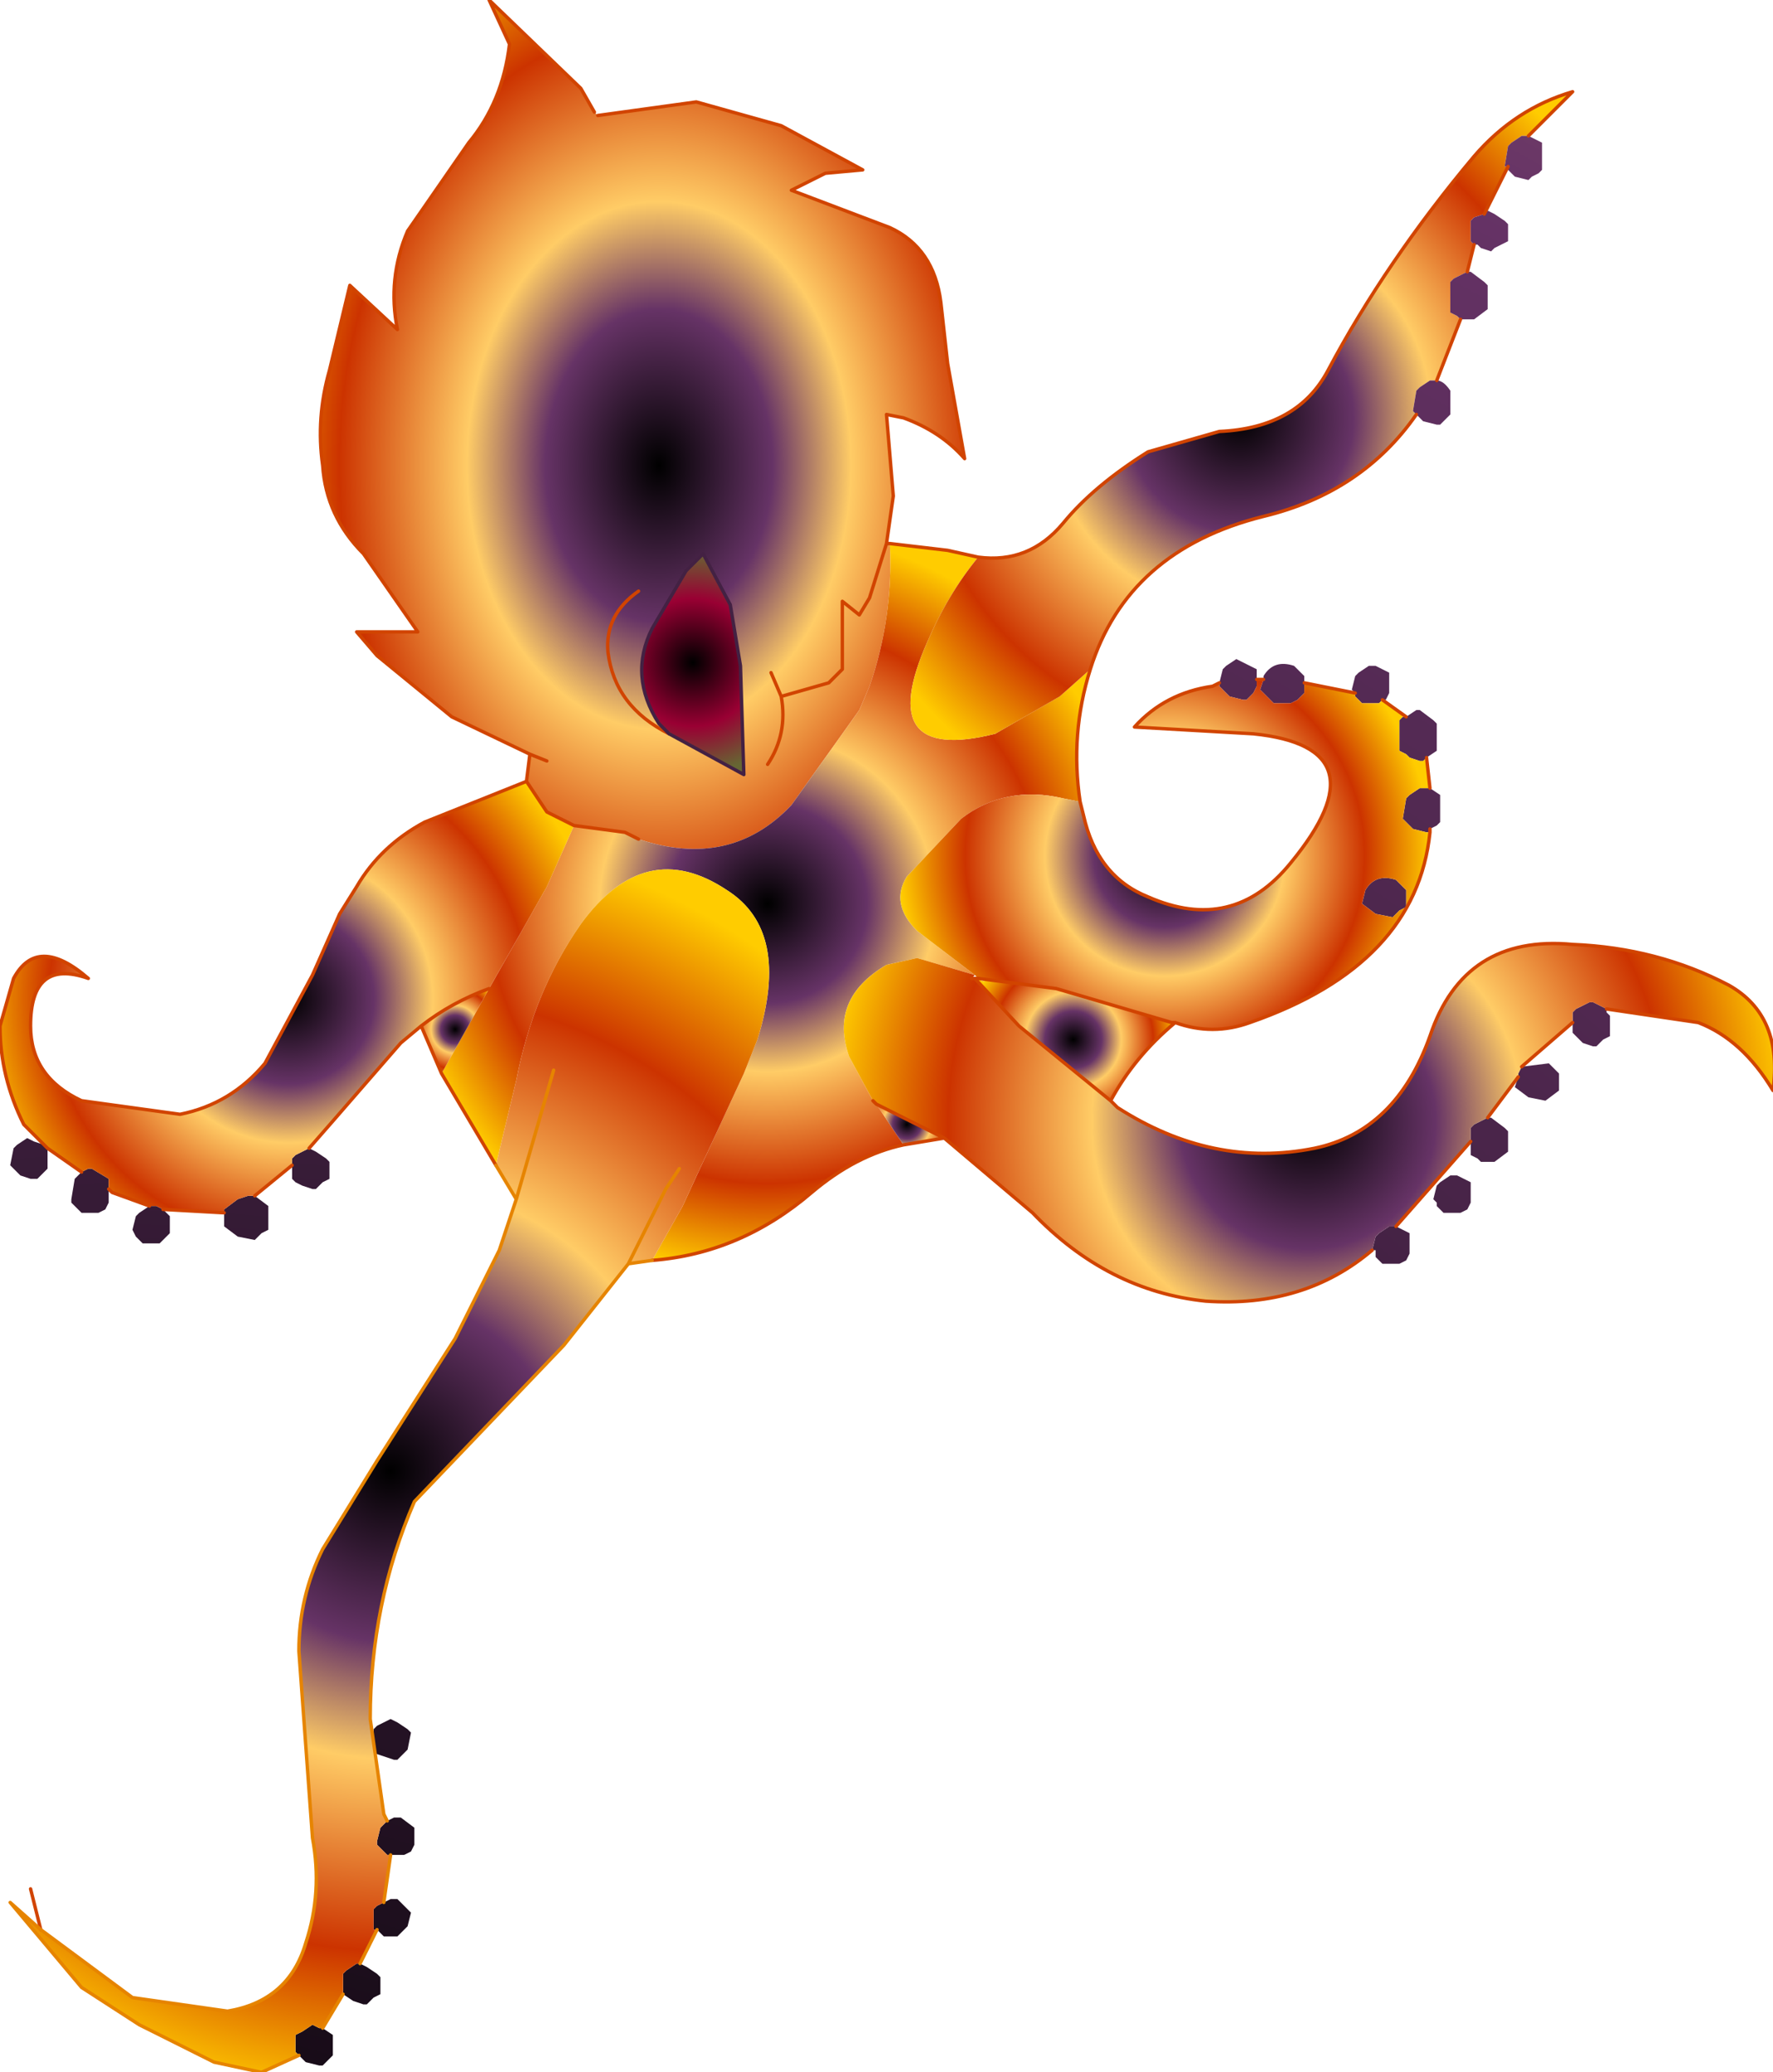 <svg xmlns="http://www.w3.org/2000/svg" viewBox="0 0 26.1 30.5" width="26.1" height="30.5"><defs><radialGradient gradientUnits="userSpaceOnUse" r="819.2" cx="0" cy="0" spreadMethod="pad" gradientTransform="matrix(0 -.011 .008 0 9.7 6.85)" id="a"><stop offset="0"/><stop offset=".255" stop-color="#636"/><stop offset=".431" stop-color="#fc6"/><stop offset=".718" stop-color="#c30"/><stop offset=".957" stop-color="#fc0"/></radialGradient><radialGradient gradientUnits="userSpaceOnUse" r="819.2" cx="0" cy="0" spreadMethod="pad" gradientTransform="matrix(0 -.002 .002 0 10.2 9.75)" id="b"><stop offset="0"/><stop offset=".573" stop-color="#903"/><stop offset="1" stop-color="#663"/></radialGradient><radialGradient gradientUnits="userSpaceOnUse" r="819.2" cx="0" cy="0" spreadMethod="pad" gradientTransform="matrix(0 -.007 .007 0 11.3 13.3)" id="c"><stop offset="0"/><stop offset=".255" stop-color="#636"/><stop offset=".431" stop-color="#fc6"/><stop offset=".718" stop-color="#c30"/><stop offset=".957" stop-color="#fc0"/></radialGradient><radialGradient gradientUnits="userSpaceOnUse" r="819.2" cx="0" cy="0" spreadMethod="pad" gradientTransform="matrix(0 -.008 .008 0 18.25 6.15)" id="d"><stop offset="0"/><stop offset=".255" stop-color="#636"/><stop offset=".431" stop-color="#fc6"/><stop offset=".718" stop-color="#c30"/><stop offset=".957" stop-color="#fc0"/></radialGradient><radialGradient gradientUnits="userSpaceOnUse" r="819.2" cx="0" cy="0" spreadMethod="pad" gradientTransform="matrix(0 -.202 .202 0 1.95 39.95)" id="e"><stop offset="0"/><stop offset=".255" stop-color="#636"/><stop offset=".431" stop-color="#fc6"/><stop offset=".718" stop-color="#c30"/><stop offset=".957" stop-color="#fc0"/></radialGradient><radialGradient gradientUnits="userSpaceOnUse" r="819.2" cx="0" cy="0" spreadMethod="pad" gradientTransform="matrix(0 -.005 .005 0 17.15 12.6)" id="f"><stop offset="0"/><stop offset=".255" stop-color="#636"/><stop offset=".431" stop-color="#fc6"/><stop offset=".718" stop-color="#c30"/><stop offset=".957" stop-color="#fc0"/></radialGradient><radialGradient gradientUnits="userSpaceOnUse" r="819.2" cx="0" cy="0" spreadMethod="pad" gradientTransform="matrix(0 -.006 .006 0 4.25 14.7)" id="g"><stop offset="0"/><stop offset=".255" stop-color="#636"/><stop offset=".431" stop-color="#fc6"/><stop offset=".718" stop-color="#c30"/><stop offset=".957" stop-color="#fc0"/></radialGradient><radialGradient gradientUnits="userSpaceOnUse" r="819.2" cx="0" cy="0" spreadMethod="pad" gradientTransform="matrix(0 -.001 .001 0 6.7 15.15)" id="h"><stop offset="0"/><stop offset=".255" stop-color="#636"/><stop offset=".431" stop-color="#fc6"/><stop offset=".718" stop-color="#c30"/><stop offset=".957" stop-color="#fc0"/></radialGradient><radialGradient gradientUnits="userSpaceOnUse" r="819.2" cx="0" cy="0" spreadMethod="pad" gradientTransform="matrix(0 -.009 .009 0 19.25 16.5)" id="i"><stop offset="0"/><stop offset=".255" stop-color="#636"/><stop offset=".431" stop-color="#fc6"/><stop offset=".718" stop-color="#c30"/><stop offset=".957" stop-color="#fc0"/></radialGradient><radialGradient gradientUnits="userSpaceOnUse" r="819.2" cx="0" cy="0" spreadMethod="pad" gradientTransform="matrix(0 -.002 .002 0 15.8 15.3)" id="j"><stop offset="0"/><stop offset=".255" stop-color="#636"/><stop offset=".431" stop-color="#fc6"/><stop offset=".718" stop-color="#c30"/><stop offset=".957" stop-color="#fc0"/></radialGradient><radialGradient gradientUnits="userSpaceOnUse" r="819.2" cx="0" cy="0" spreadMethod="pad" gradientTransform="matrix(0 -.001 .001 0 13.35 16.55)" id="k"><stop offset="0"/><stop offset=".255" stop-color="#636"/><stop offset=".431" stop-color="#fc6"/><stop offset=".718" stop-color="#c30"/><stop offset=".957" stop-color="#fc0"/></radialGradient><radialGradient gradientUnits="userSpaceOnUse" r="819.2" cx="0" cy="0" spreadMethod="pad" gradientTransform="matrix(0 -.012 .012 0 5.75 21.65)" id="l"><stop offset="0"/><stop offset=".255" stop-color="#636"/><stop offset=".431" stop-color="#fc6"/><stop offset=".718" stop-color="#c30"/><stop offset=".957" stop-color="#fc0"/></radialGradient></defs><path fill="url(#a)" d="M8.8 1.7l1.45-.2 1.25.35 1.2.65-.55.05-.5.25 1.45.55q.65.3.75 1.1l.1.9.25 1.4q-.35-.4-.9-.6l-.25-.05.1 1.2-.1.7h.05q.05 1.1-.3 2.1l-.15.35-1 1.4q-.9.95-2.25.5l-.2-.1-.75-.1-.4-.2-.3-.45.05-.4-1.15-.55-1.1-.9-.3-.35h.9l-.8-1.15q-.55-.55-.6-1.3-.1-.7.1-1.4l.3-1.25.7.65Q5.7 4.1 6 3.4l.9-1.3q.5-.6.6-1.45L7.2 0l1.35 1.3.2.35.05.05m2.5 9.55q.3-.45.2-1l.7-.2.2-.2v-1l.25.2.15-.25.25-.8-.25.8-.15.25-.25-.2v1l-.2.2-.7.2q.1.55-.2 1m-1.45-.45l1.1.6-.05-1.6-.15-.9-.4-.75-.25.25-.5.85q-.35.7.1 1.4l.15.15m1.5-.9l.15.35-.15-.35M7.8 11.1l.25.1-.25-.1"/><path fill="url(#b)" d="M9.85 10.8l-.15-.15q-.45-.7-.1-1.4l.5-.85.25-.25.4.75.15.9.05 1.6-1.1-.6q-.8-.4-.9-1.2-.05-.55.45-.9-.5.35-.45.9.1.8.9 1.2"/><path fill="url(#c)" d="M16.05 9.85q-.3.95-.15 1.95l-.25-.05q-.85-.2-1.5.3l-.8.85q-.25.4.15.8l.85.65-.85-.25-.45.1q-.85.5-.55 1.35l.35.65.05.05.4.6q-.7.15-1.35.7-1.05.9-2.35 1l.45-.8.9-1.95.2-.5q.5-1.6-.45-2.2-1.2-.8-2.15.5-.7 1-.95 2.3l-.3 1.25-.8-1.35.7-1.25.85-1.5.4-.9.75.1.2.1q1.35.45 2.25-.5l1-1.4.15-.35q.35-1 .3-2.1l.85.1.45.1q-.45.55-.75 1.25-.8 1.8 1 1.35l.95-.55.45-.4"/><path fill="url(#d)" d="M16.05 9.85l-.45.4-.95.55q-1.8.45-1-1.35.3-.7.75-1.25.75.1 1.25-.5.45-.55 1.25-1.05l1.05-.3q1.15-.05 1.6-.9.85-1.6 2.15-3.15.6-.7 1.45-.95L22.5 2h-.1l-.15.1-.05.05-.05.3h.05l-.35.7-.15.05-.05.05v.3l.05.05-.1.4-.2.1-.05.05v.45l.1.05.05.05-.35.9h-.1l-.15.1-.05.05-.05.3.05.05q-.8 1.15-2.25 1.5-2 .5-2.55 2.25"/><path fill="url(#e)" d="M22.5 2l.2.1v.4l-.05.05-.1.05-.05.05-.2-.05-.1-.1v-.05h-.05l.05-.3.05-.05.15-.1h.1m-.65 1.15l.05-.05.1.05.15.1.05.05v.25l-.2.1-.05.05-.15-.05-.05-.05h-.05l-.05-.05v-.3l.05-.05.15-.05M21.6 4h.05l.2.15.05.05v.35l-.2.15h-.2l-.05-.05-.1-.05v-.45l.05-.05.2-.1m-.45 1.6q.1 0 .2.15v.35l-.15.15h-.05l-.2-.05-.1-.1-.05-.05.05-.3.05-.05.15-.1h.1m-3.2 4.45l.05-.2.05-.05.15-.1.3.15v.25l-.05.1-.1.1h-.05l-.2-.05-.1-.1-.05-.05v-.05m.65-.05v-.05q.15-.25.45-.15l.15.15v.25l-.1.1-.1.05h-.25l-.2-.2.05-.15m1.35.2l-.05-.05.05-.2.05-.05.15-.1h.1l.2.1v.3l-.05.1h-.05l-.05.05h-.25l-.1-.1v-.05m.75.35l.15-.1h.05l.2.15.05.05v.4l-.15.1-.05.05h-.05l-.15-.05-.05-.05-.1-.05v-.45l.05-.05h.05m.35 1.05l.15.1v.4l-.05.05-.1.05v.05H21l-.2-.05-.15-.15.05-.3.05-.05.15-.1h.15m2.6 3.25v.05l.05.05v.3l-.1.05-.1.1h-.05l-.15-.05-.15-.15v-.3l.05-.05.2-.1h.05l.2.1m-1.25.85l.4-.05.15.15v.25l-.2.15-.25-.05-.2-.15.05-.15v-.05l.05-.1m-.5.75h.05l.2.15.05.05v.3l-.2.15h-.2l-.05-.05-.1-.05v-.4l.05-.05.2-.1m-1.35 1.6l.2.1v.3l-.05.1-.1.05h-.25l-.1-.1v-.1h-.05l.05-.2.05-.05.15-.1h.1M5.7 26.8l.1-.05h.1l.2.15v.25l-.05.1-.1.05H5.7l-.1-.1-.05-.05v-.05l.05-.2.1-.1M5.65 28l.1-.05h.1l.15.15.05.05-.05.2-.15.15h-.2l-.1-.1H5.5v-.3l.05-.05.1-.05m-.35.9l.1.05.15.1.05.05v.25l-.1.05-.1.1h-.05l-.15-.05-.15-.1v-.3L5.1 29l.15-.1h.05m-.55.95l.15.1v.3l-.15.15H4.7l-.2-.05-.1-.1-.05-.05v-.25l.1-.05.15-.1.1.05h.05m15.95-16.5l-.1.05-.1.1-.25-.05-.2-.15.05-.2q.15-.25.45-.15l.15.15v.25m.4 4.3l.05-.2.05-.05.15-.1h.1l.2.1v.3l-.05.1-.1.05h-.25l-.1-.1v-.05l-.05-.05m-20.45-.8l.05.05v.3l-.15.15h-.1L.3 17.3l-.15-.15.05-.25.05-.05.15-.1.1.05.15.05m.55.4l.1-.05h.05l.25.15v.35l-.05.1-.1.05H1.2l-.15-.15v-.05l.05-.3.1-.1m1 .5h.1l.1.05.1.1v.25l-.15.15H2.1l-.1-.1-.05-.1.05-.2.05-.05.15-.1m1.1.1v-.05l.2-.15.15-.05h.1l.2.15v.35l-.1.05-.1.1-.25-.05-.2-.15v-.2m1-.7v-.1l.05-.05.2-.1.1.05.15.1.05.05v.25l-.1.05-.1.1H4.6l-.15-.05-.1-.05-.05-.05v-.2m1.55 8.2l.15.1.05.05-.05.25-.15.15H5.8l-.3-.1v-.35l.05-.05.2-.1.1.05"/><path fill="url(#f)" d="M15.9 11.8l.05.2q.2.9.95 1.2 1.25.55 2.1-.5 1.4-1.7-.55-1.9l-1.75-.1q.45-.5 1.15-.6l.1-.05v.05l.05.05.1.1.2.05h.05l.1-.1.05-.1V10h.1l-.05.15.2.2H19l.1-.05.1-.1v-.15l.75.15v.05l.1.1h.25l.05-.05.35.25h-.05l-.05.05v.45l.1.05.05.05.15.05h.05l.05-.05.05.45h-.15l-.15.1-.05.05-.05.3.15.15.2.05h.05q-.2 1.95-2.65 2.8-.55.2-1.1 0h-.05l-1.7-.5-1.15-.15-.05-.05-.85-.65q-.4-.4-.15-.8l.8-.85q.65-.5 1.5-.3l.25.05m4.8 1.55v-.25l-.15-.15q-.3-.1-.45.15l-.05.2.2.15.25.05.1-.1.1-.05"/><path fill="url(#g)" d="M8.45 12.15l-.4.9-.85 1.5q-.55.2-1 .55l-.3.25-1 1.15-.35.4-.2.1-.05.05v.1l-.55.45h-.1l-.15.05-.2.15v.05l-.9-.05-.1-.05h-.1l-.55-.2-.05-.05v-.15l-.25-.15H1.3l-.1.05-.5-.35-.05-.05-.3-.3Q0 15.85 0 15.1l.2-.7q.35-.65 1.1 0-.85-.3-.85.7 0 .75.75 1.1l1.45.2q.75-.15 1.25-.75l.7-1.3.4-.9.25-.4q.35-.6 1-.95l1.5-.6.3.45.4.2"/><path fill="url(#h)" d="M7.2 14.55l-.7 1.25-.3-.7q.45-.35 1-.55"/><path fill="url(#i)" d="M16.35 16.2l.1.1q1.4.9 2.9.6 1.2-.25 1.7-1.65.5-1.5 2.1-1.35 1.25.05 2.3.6.8.45.65 1.55-.45-.75-1.1-1l-1.35-.2-.2-.1h-.05l-.2.1-.05.05v.15l-.75.65-.05.1v.05l-.45.6-.2.1-.05.05v.2l-1.1 1.25h-.1l-.15.1-.05.05-.05.2q-1 .85-2.45.75-1.45-.15-2.55-1.3l-1.3-1.1-1-.5-.05-.05-.35-.65q-.3-.85.55-1.35l.45-.1.85.25-.05.05h.05l.65.7 1.35 1.1"/><path fill="url(#j)" d="M16.35 16.2L15 15.1l-.65-.7.15.05-.1-.05 1.15.15 1.7.5h.05q-.6.5-.95 1.15"/><path fill="url(#k)" d="M13.9 16.75l-.6.1-.4-.6 1 .5"/><path fill="url(#l)" d="M9.6 18.55l-.35.05-.95 1.2-2.2 2.3q-.65 1.5-.65 3.2l.2 1.4.05.1-.1.1-.05.2v.05l.05.05.1.1h.05l-.1.7-.1.05-.05.05v.3h.05l-.25.5h-.05l-.15.1-.05.05v.3l-.3.5H4.7l-.1-.05-.15.1-.1.05v.25l.05.05-.55.25-.7-.15-1.1-.55-.85-.55L.15 28l.45.4 1.35 1 1.4.2q.9-.15 1.15-1 .25-.75.1-1.55l-.2-2.75q0-.8.35-1.5l.8-1.3 1.15-1.8.65-1.3.25-.75-.3-.5.3-1.25q.25-1.3.95-2.3.95-1.3 2.15-.5.95.6.45 2.2l-.2.5-.9 1.95-.45.8m-1.45-2.8l-.55 1.9.55-1.9M10 17.2l-.2.3-.55 1.1.55-1.1.2-.3"/><path fill="none" stroke="#D14400" stroke-width=".05" stroke-linecap="round" stroke-linejoin="round" d="M22.2 2.45l-.35.7m-.15.45l-.1.4m-.1.7l-.35.9m-.3.5q-.8 1.15-2.25 1.5-2 .5-2.55 2.25-.3.95-.15 1.95l.05.2q.2.9.95 1.2 1.25.55 2.1-.5 1.4-1.7-.55-1.9l-1.75-.1q.45-.5 1.15-.6l.1-.05m.55-.05h.1m.6.05l.75.15m.4.1l.35.25m.3.6l.05.45m0 .6v.05q-.2 1.95-2.65 2.8-.55.2-1.1 0-.6.5-.95 1.15l.1.1q1.4.9 2.9.6 1.2-.25 1.7-1.65.5-1.5 2.1-1.35 1.25.05 2.3.6.8.45.65 1.55-.45-.75-1.1-1l-1.35-.2m-.5.2l-.75.65m-.05.15l-.45.6m-.25.35l-1.1 1.25m-.35.35q-1 .85-2.45.75-1.45-.15-2.55-1.3l-1.3-1.1-.6.1q-.7.15-1.35.7-1.05.9-2.35 1m-9 9.85l-.15-.6M14.4 8.2q.75.1 1.25-.5.45-.55 1.25-1.05l1.05-.3q1.15-.05 1.6-.9.85-1.6 2.15-3.15.6-.7 1.45-.95L22.5 2M8.8 1.7l1.45-.2 1.25.35 1.2.65-.55.05-.5.25 1.45.55q.65.3.75 1.1l.1.9.25 1.4q-.35-.4-.9-.6l-.25-.05.1 1.2-.1.7h.05l.85.1.45.1M13.05 8l-.25.8-.15.25-.25-.2v1l-.2.2-.7.2q.1.55-.2 1m-1.45-.45q-.8-.4-.9-1.2-.05-.55.45-.9m0 3.65l-.2-.1-.75-.1-.4-.2-.3-.45-1.5.6q-.65.35-1 .95l-.25.4-.4.9-.7 1.3q-.5.6-1.25.75l-1.45-.2q-.75-.35-.75-1.1 0-1 .85-.7-.75-.65-1.1 0l-.2.7q0 .75.35 1.45l.3.3.05.05.5.35m5.3-1.45l.8 1.35m4.2-6.9l-.15-.35m3.05 4.5l1.15.15 1.7.5h.05M7.75 11.5l.05-.4-1.15-.55-1.1-.9-.3-.35h.9l-.8-1.15q-.55-.55-.6-1.3-.1-.7.1-1.4l.3-1.25.7.65Q5.7 4.1 6 3.4l.9-1.3q.5-.6.6-1.45L7.2 0l1.35 1.3.2.35m-.7 9.55l-.25-.1m-6.2 6.4l.05.05.55.2m.2.05l.9.05m.45-.25l.55-.45m.25-.25l.35-.4 1-1.15.3-.25q.45-.35 1-.55m-1 .55l.3.7m7.8-1.4h.1m-.05 0l.65.7 1.35 1.1m-3.45.05l-.05-.05m1.05.55l-1-.5"/><path fill="none" stroke="#432143" stroke-width=".05" stroke-linecap="round" stroke-linejoin="round" d="M9.85 10.8l-.15-.15q-.45-.7-.1-1.4l.5-.85.25-.25.4.75.15.9.05 1.6-1.1-.6"/><path fill="none" stroke="#E68400" stroke-width=".05" stroke-linecap="round" stroke-linejoin="round" d="M9.6 18.55l-.35.05-.95 1.2-2.2 2.3q-.65 1.5-.65 3.2l.2 1.4.05.1m.05.5l-.1.7m-.1.4l-.25.5m-.25.45l-.3.5m-.35.4l-.55.25-.7-.15-1.1-.55-.85-.55L.15 28l.45.4m8.65-9.8l.55-1.1.2-.3m-2.4.45l.55-1.9m-.85 1.4l.3.5-.25.75-.65 1.3-1.15 1.8-.8 1.3q-.35.7-.35 1.5l.2 2.75q.15.8-.1 1.55-.25.85-1.15 1l-1.4-.2-1.35-1"/></svg>
